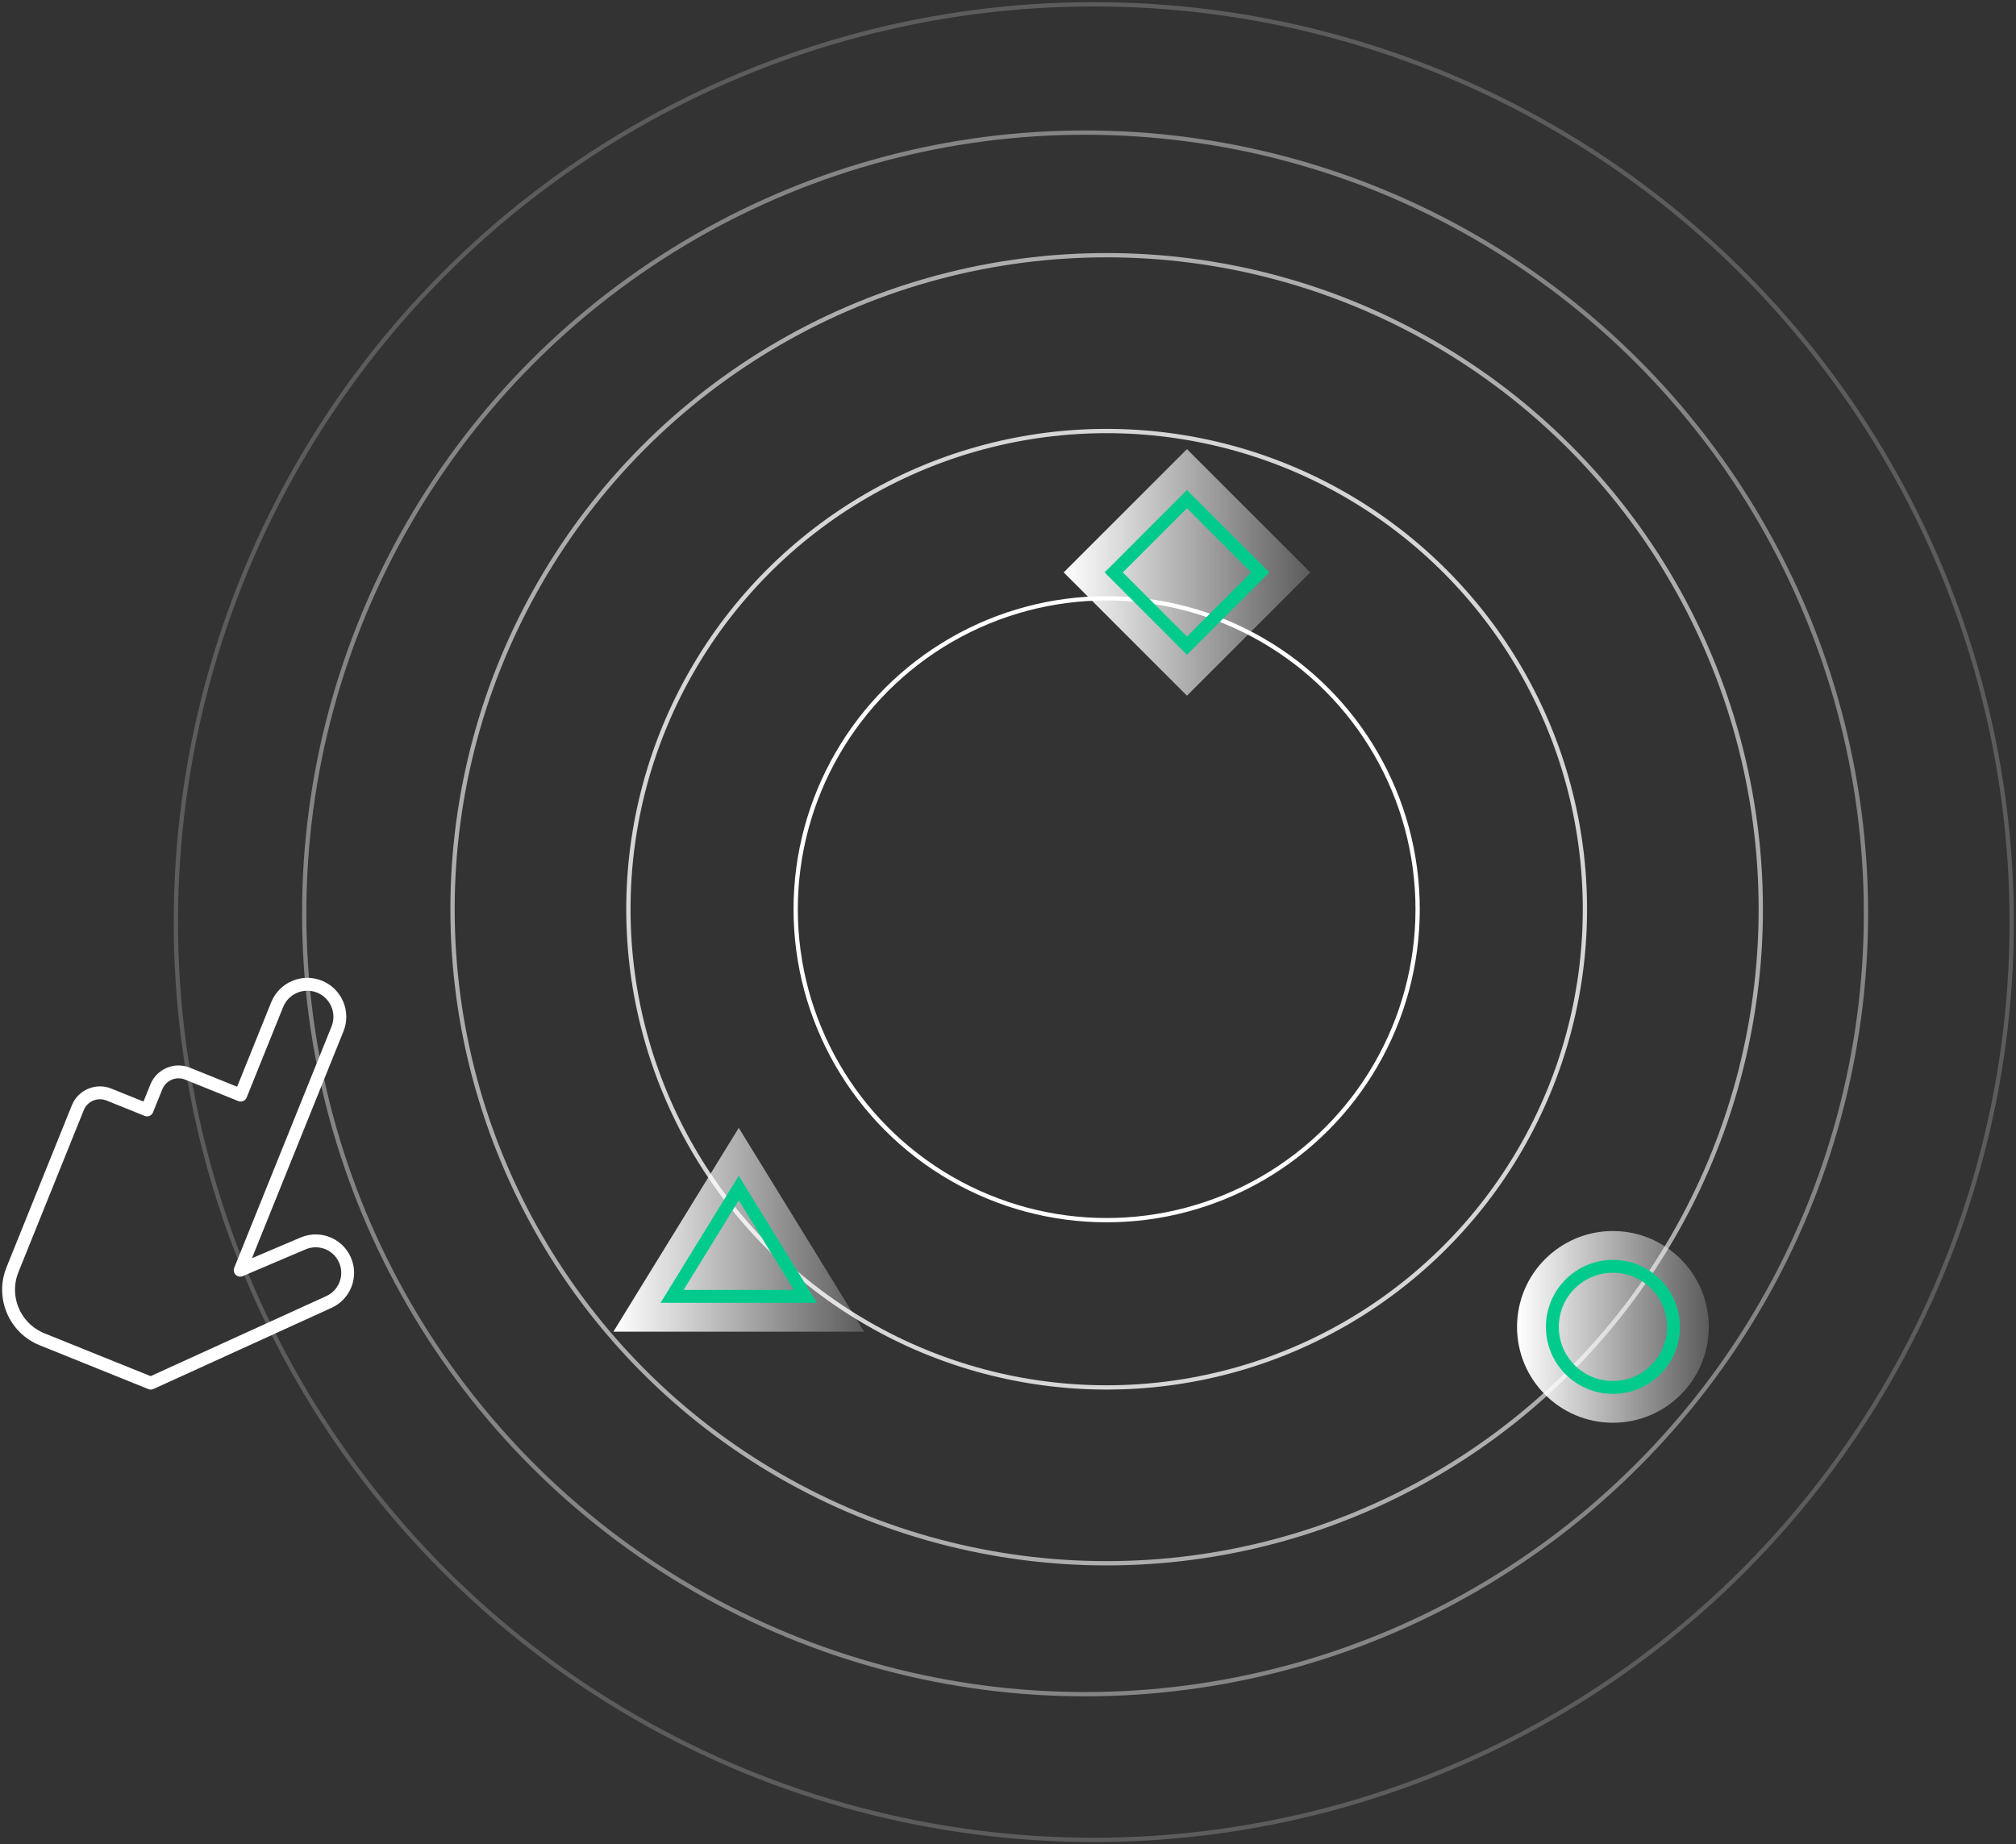 <?xml version="1.0" encoding="UTF-8"?>
<svg width="470px" height="430px" viewBox="0 0 470 430" version="1.1" xmlns="http://www.w3.org/2000/svg" xmlns:xlink="http://www.w3.org/1999/xlink">
    <rect x="0" y="0" width="470" height="430" fill="#333333" stroke="none"/>
    <!-- Generator: Sketch 63.1 (92452) - https://sketch.com -->
    <title>Group 2</title>
    <desc>Created with Sketch.</desc>
    <defs>
        <linearGradient x1="0.001%" y1="50%" x2="100.001%" y2="50%" id="linearGradient-1">
            <stop stop-color="#FFFFFF" offset="0%"></stop>
            <stop stop-color="#FFFFFF" stop-opacity="0.2" offset="100%"></stop>
        </linearGradient>
        <linearGradient x1="0.001%" y1="50%" x2="100.001%" y2="50%" id="linearGradient-2">
            <stop stop-color="#FFFFFF" offset="0%"></stop>
            <stop stop-color="#FFFFFF" stop-opacity="0.2" offset="100%"></stop>
        </linearGradient>
        <linearGradient x1="0.001%" y1="50%" x2="100.001%" y2="50%" id="linearGradient-3">
            <stop stop-color="#FFFFFF" offset="0%"></stop>
            <stop stop-color="#FFFFFF" stop-opacity="0.2" offset="100%"></stop>
        </linearGradient>
    </defs>
    <g id="wires" stroke="none" stroke-width="1" fill="none" fill-rule="evenodd">
        <g id="02_Na-mídia-v02-Copy-3" transform="translate(-450, -306)">
            <g id="Group-2" transform="translate(452, 307)">
                <circle id="Oval" stroke="#FFFFFF" cx="256" cy="211" r="72.5"></circle>
                <circle id="Oval-Copy" stroke="#FFFFFF" opacity="0.8" cx="256" cy="211" r="111.5"></circle>
                <circle id="Oval-Copy-9" stroke="#FFFFFF" opacity="0.6" cx="256" cy="211" r="152.5"></circle>
                <circle id="Oval-Copy-10" stroke="#FFFFFF" opacity="0.4" cx="250.972" cy="211.972" r="182.052"></circle>
                <circle id="Oval-Copy-11" stroke="#FFFFFF" opacity="0.2" cx="253" cy="214" r="214"></circle>
                <polygon id="Fill-1" fill="url(#linearGradient-1)" points="141 309.5 199.46 309.5 170.23 261.98"></polygon>
                <polygon id="Stroke-4" stroke="#00CB8D" stroke-width="3" stroke-linecap="round" points="170.23 276.005 185.769 301.266 154.692 301.266"></polygon>
                <polygon id="Fill-5" fill="url(#linearGradient-2)" points="274.724 103.718 245.98 132.463 274.724 161.208 303.469 132.463"></polygon>
                <polygon id="Stroke-8" stroke="#00CB8D" stroke-width="3" stroke-linecap="round" points="274.724 149.544 257.644 132.464 274.724 115.383 291.805 132.464"></polygon>
                <path d="M374.029,330.735 C386.374,330.735 396.381,320.727 396.381,308.382 C396.381,296.037 386.374,286.03 374.029,286.03 C361.683,286.03 351.675,296.037 351.675,308.382 C351.675,320.727 361.683,330.735 374.029,330.735 Z" id="Fill-9" fill="url(#linearGradient-3)"></path>
                <path d="M388.146,308.382 C388.146,316.179 381.825,322.5 374.028,322.5 C366.231,322.5 359.911,316.179 359.911,308.382 C359.911,300.585 366.231,294.264 374.028,294.264 C381.825,294.264 388.146,300.585 388.146,308.382 Z" id="Stroke-12" stroke="#00CB8D" stroke-width="3" stroke-linecap="round"></path>
                <path d="M53.995,295.164 L76.68,238.918 C78.247,235.036 76.368,230.618 72.485,229.052 C68.602,227.486 64.185,229.364 62.619,233.248 L54.112,254.339 L41.706,249.336 C38.85,248.183 35.602,249.564 34.45,252.421 L32.281,257.796 L23.392,254.211 C20.535,253.058 17.286,254.439 16.135,257.295 L0.909,295.045 C-1.668,301.433 1.422,308.701 7.81,311.277 L33.155,321.5 L74.69,302.569 C78.133,300.998 79.855,297.1 78.695,293.498 C77.352,289.324 72.715,287.204 68.679,288.92 L53.995,295.164 Z" id="pointing-hand" stroke="#FFFFFF" stroke-width="3" stroke-linejoin="round"></path>
            </g>
        </g>
    </g>
</svg>
